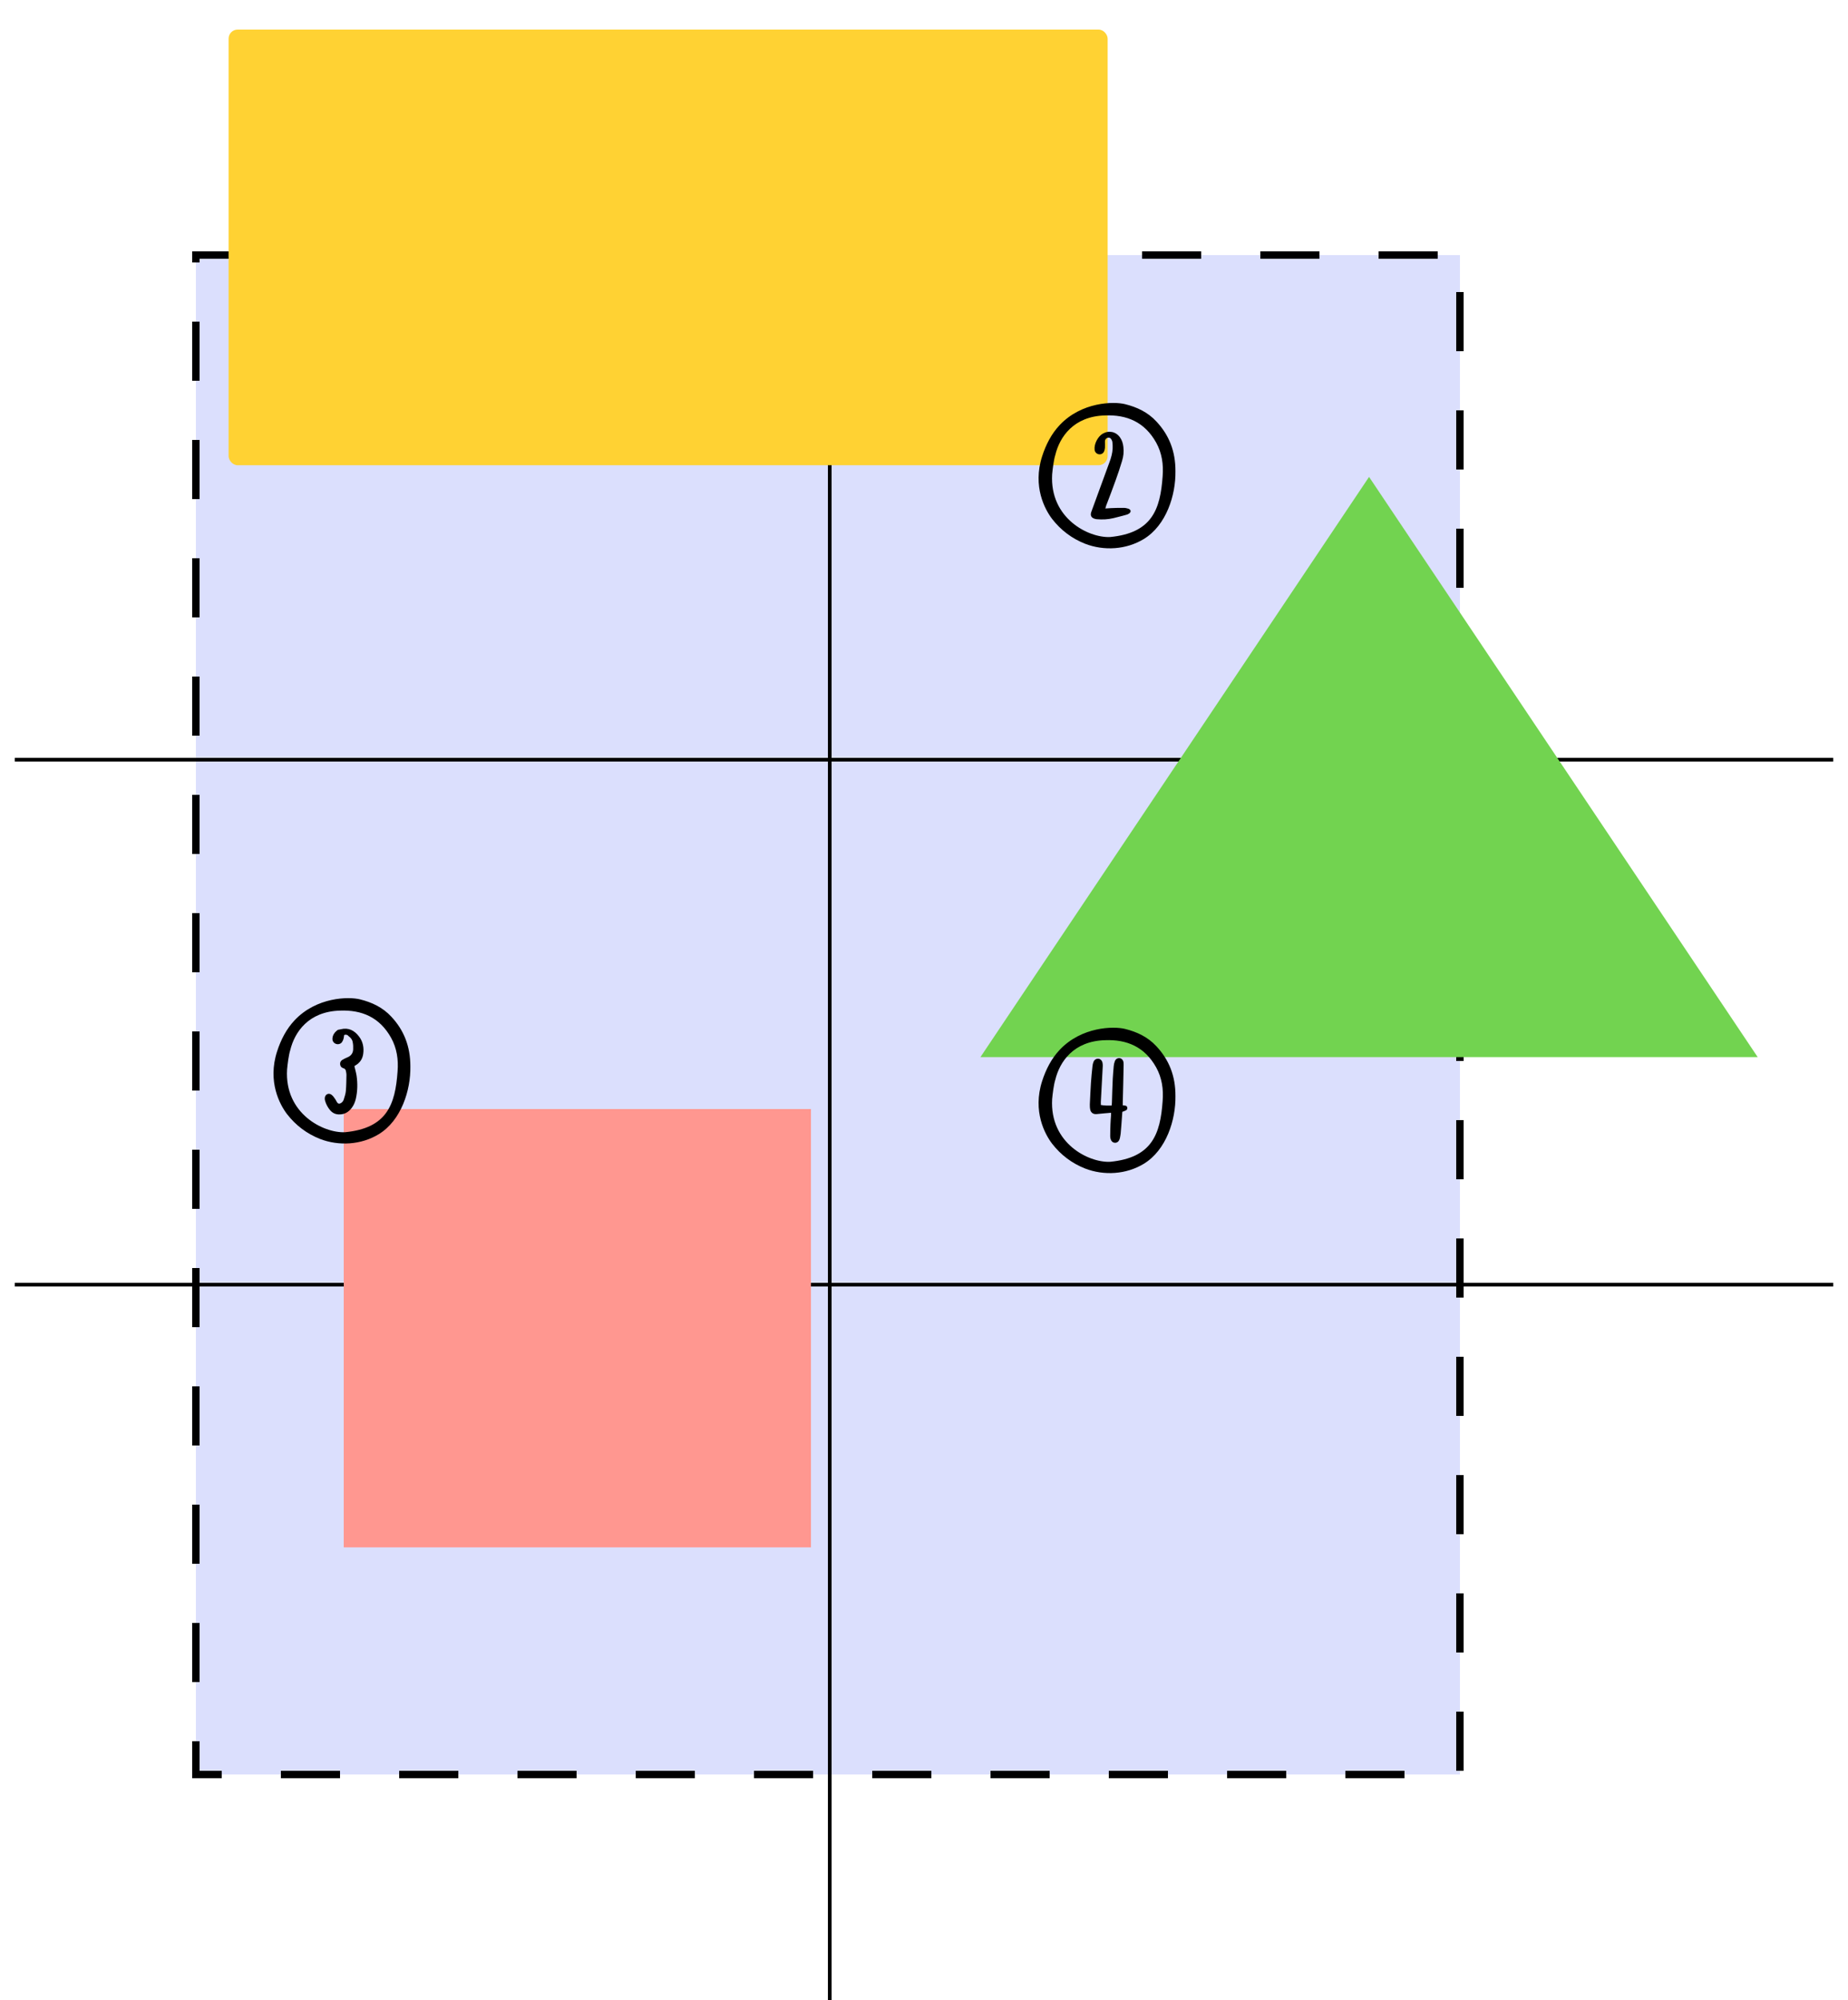 <svg width="500" height="541" viewBox="0 0 500 541" fill="none" xmlns="http://www.w3.org/2000/svg">
<g filter="url(#filter0_dd_1211_2106)">
<rect x="53" y="61" width="342" height="411" fill="#DBDFFD" stroke="black" stroke-width="2" stroke-dasharray="16 16"/>
<line x1="224.5" x2="224.5" y2="533" stroke="black"/>
<line x1="4" y1="197.5" x2="496" y2="197.5" stroke="black"/>
<line x1="4" y1="339.5" x2="496" y2="339.5" stroke="black"/>
<rect x="61.852" width="237.833" height="117.845" rx="2.448" fill="#FFD233"/>
<path d="M370.416 121L475.566 277.949H265.267L370.416 121Z" fill="#72D350"/>
<rect x="93" y="292" width="126.416" height="118.56" fill="#FF9790"/>
<path d="M299.058 129.545C299.652 129.512 300.147 129.479 300.609 129.446C301.764 129.413 302.886 129.347 304.041 129.38C304.47 129.38 304.932 129.479 305.327 129.611C306.053 129.908 306.086 130.502 305.459 130.931C305.228 131.096 304.965 131.195 304.701 131.261C303.546 131.558 302.424 131.888 301.269 132.152C299.784 132.515 298.266 132.581 296.748 132.449C296.551 132.416 296.32 132.383 296.122 132.317C295.231 132.02 294.934 131.393 295.264 130.469C296.913 125.982 298.563 121.461 300.213 116.941C300.642 115.786 300.972 114.598 301.038 113.377C301.071 112.783 301.038 112.189 300.972 111.596C300.939 111.365 300.873 111.134 300.741 110.936C300.51 110.474 300.147 110.309 299.718 110.408C299.289 110.507 298.959 110.903 298.959 111.365C298.959 111.958 298.992 112.552 298.959 113.146C298.926 113.509 298.827 113.905 298.662 114.235C298.365 114.763 297.771 114.994 297.21 114.862C296.65 114.73 296.221 114.268 296.155 113.641C295.99 112.09 297.045 110.045 298.398 109.286C300.048 108.362 301.962 108.758 303.051 110.342C303.579 111.101 303.843 111.958 303.942 112.882C304.107 114.169 303.975 115.456 303.579 116.71C303.051 118.459 302.49 120.174 301.863 121.89C301.038 124.233 300.147 126.51 299.256 128.852C299.223 129.05 299.157 129.248 299.058 129.545Z" fill="black"/>
<path d="M318.031 119.482C318.13 125.883 315.589 134.066 309.485 137.795C304.733 140.698 298.695 141.061 293.581 139.082C290.083 137.696 287.08 135.485 284.672 132.383C282.725 129.843 279.326 123.606 281.966 115.423C282.989 112.256 284.474 109.352 286.717 106.976C292.624 100.707 301.302 100.542 304.436 101.334C307.604 102.126 310.541 103.479 312.883 106.02C316.282 109.649 318.064 114.038 318.031 119.482ZM300.345 137.267C311.663 136.178 313.939 129.843 314.566 120.835C314.83 117.601 314.368 114.533 312.817 111.728C309.683 106.119 304.832 104.139 298.992 104.37C290.479 104.601 286.717 110.177 285.53 115.06C285.101 116.413 284.804 118.855 284.672 120.307C283.979 132.218 294.505 137.531 300.345 137.267Z" fill="black"/>
<path d="M297.838 290.891C298.828 291.089 299.785 291.056 300.774 291.056C300.807 290.759 300.807 290.561 300.84 290.33C300.906 288.152 300.972 285.974 301.071 283.797C301.137 282.642 301.236 281.487 301.335 280.365C301.368 279.936 301.467 279.507 301.632 279.078C301.83 278.484 302.358 278.187 302.886 278.22C303.447 278.286 303.876 278.715 303.975 279.342C304.008 279.606 304.008 279.87 304.008 280.167C303.942 283.533 303.876 286.898 303.777 290.264C303.777 290.495 303.777 290.726 303.777 290.99C304.008 291.023 304.173 291.023 304.371 291.056C304.701 291.089 304.932 291.221 304.998 291.584C305.064 291.914 304.932 292.178 304.668 292.343C304.371 292.508 304.041 292.607 303.678 292.739C303.645 292.937 303.612 293.2 303.612 293.431C303.48 295.147 303.381 296.863 303.216 298.579C303.183 298.975 303.084 299.371 303.018 299.767C302.985 299.965 302.919 300.13 302.853 300.295C302.622 300.856 302.16 301.153 301.632 301.12C301.104 301.087 300.675 300.724 300.51 300.163C300.445 299.899 300.379 299.635 300.379 299.371C300.379 298.315 300.412 297.292 300.445 296.236C300.477 295.345 300.543 294.487 300.609 293.596C300.609 293.431 300.609 293.233 300.609 293.003C299.917 293.068 299.323 293.101 298.696 293.167C298.003 293.233 297.31 293.299 296.65 293.365C295.792 293.431 295.132 292.97 294.967 292.112C294.868 291.65 294.868 291.188 294.868 290.726C294.967 288.812 295.033 286.865 295.165 284.951C295.264 283.401 295.429 281.883 295.594 280.332C295.627 279.969 295.726 279.573 295.858 279.243C296.089 278.649 296.617 278.352 297.178 278.385C297.739 278.451 298.168 278.847 298.3 279.507C298.366 279.804 298.366 280.101 298.366 280.365C298.201 283.632 298.003 286.898 297.838 290.132C297.871 290.33 297.838 290.594 297.838 290.891Z" fill="black"/>
<path d="M318.031 288.482C318.13 294.883 315.589 303.066 309.485 306.795C304.733 309.698 298.695 310.061 293.581 308.082C290.083 306.696 287.08 304.485 284.672 301.383C282.725 298.843 279.326 292.606 281.966 284.423C282.989 281.256 284.474 278.352 286.717 275.976C292.624 269.707 301.302 269.542 304.436 270.334C307.604 271.126 310.541 272.479 312.883 275.02C316.282 278.649 318.064 283.038 318.031 288.482ZM300.345 306.267C311.663 305.178 313.939 298.843 314.566 289.835C314.83 286.601 314.368 283.533 312.817 280.728C309.683 275.119 304.832 273.139 298.992 273.37C290.479 273.601 286.717 279.177 285.53 284.06C285.101 285.413 284.804 287.855 284.672 289.307C283.979 301.218 294.505 306.531 300.345 306.267Z" fill="black"/>
<path d="M93.114 271.969C93.048 272.332 93.048 272.662 92.949 272.992C92.85 273.322 92.685 273.685 92.487 273.949C92.091 274.444 91.398 274.576 90.837 274.345C90.276 274.114 89.913 273.586 89.946 272.959C89.979 271.969 90.573 271.21 91.299 270.649C91.53 270.484 91.893 270.517 92.19 270.418C94.301 269.89 95.885 270.748 97.106 272.332C98.195 273.718 98.525 275.401 98.261 277.15C98.063 278.469 97.37 279.492 96.182 280.185C96.083 280.251 95.951 280.317 95.885 280.383C96.083 281.274 96.347 282.132 96.479 282.99C96.776 285.069 96.743 287.147 96.281 289.193C96.083 290.051 95.753 290.876 95.225 291.602C94.367 292.79 93.246 293.483 91.728 293.45C90.804 293.45 90.012 293.087 89.385 292.394C88.758 291.668 88.296 290.843 87.999 289.919C87.9 289.655 87.867 289.325 87.867 289.061C87.933 288.005 88.956 287.51 89.748 288.17C90.177 288.5 90.441 288.962 90.771 289.424C90.936 289.655 91.035 289.952 91.2 290.183C91.464 290.579 91.761 290.645 92.19 290.414C92.619 290.183 92.883 289.82 93.015 289.391C93.246 288.632 93.51 287.873 93.576 287.114C93.707 285.663 93.707 284.178 93.74 282.726C93.74 282.429 93.674 282.099 93.609 281.802C93.543 281.373 93.377 281.076 92.883 280.944C92.388 280.812 92.091 280.449 92.025 279.921C91.959 279.393 92.19 278.964 92.619 278.7C93.048 278.436 93.543 278.206 94.004 278.008C94.994 277.612 95.522 276.853 95.555 275.83C95.588 275.17 95.555 274.51 95.423 273.883C95.324 273.223 94.895 272.695 94.334 272.299C94.037 271.903 93.609 271.771 93.114 271.969Z" fill="black"/>
<path d="M111.031 280.482C111.13 286.883 108.589 295.066 102.485 298.795C97.733 301.698 91.695 302.061 86.581 300.082C83.083 298.696 80.08 296.485 77.672 293.383C75.725 290.843 72.326 284.606 74.966 276.423C75.989 273.256 77.474 270.352 79.718 267.976C85.624 261.707 94.302 261.542 97.436 262.334C100.604 263.126 103.541 264.479 105.883 267.02C109.282 270.649 111.031 275.038 111.031 280.482ZM93.345 298.267C104.663 297.178 106.939 290.843 107.566 281.835C107.83 278.601 107.368 275.533 105.817 272.728C102.683 267.119 97.832 265.139 91.992 265.37C83.479 265.601 79.718 271.177 78.53 276.06C78.101 277.413 77.804 279.855 77.672 281.307C76.946 293.218 87.505 298.531 93.345 298.267Z" fill="black"/>
</g>
<defs>
<filter id="filter0_dd_1211_2106" x="0" y="0" width="500" height="541" filterUnits="userSpaceOnUse" color-interpolation-filters="sRGB">
<feFlood flood-opacity="0" result="BackgroundImageFix"/>
<feColorMatrix in="SourceAlpha" type="matrix" values="0 0 0 0 0 0 0 0 0 0 0 0 0 0 0 0 0 0 127 0" result="hardAlpha"/>
<feOffset dy="4"/>
<feGaussianBlur stdDeviation="2"/>
<feComposite in2="hardAlpha" operator="out"/>
<feColorMatrix type="matrix" values="0 0 0 0 0 0 0 0 0 0 0 0 0 0 0 0 0 0 0.25 0"/>
<feBlend mode="normal" in2="BackgroundImageFix" result="effect1_dropShadow_1211_2106"/>
<feColorMatrix in="SourceAlpha" type="matrix" values="0 0 0 0 0 0 0 0 0 0 0 0 0 0 0 0 0 0 127 0" result="hardAlpha"/>
<feOffset dy="4"/>
<feGaussianBlur stdDeviation="2"/>
<feComposite in2="hardAlpha" operator="out"/>
<feColorMatrix type="matrix" values="0 0 0 0 0 0 0 0 0 0 0 0 0 0 0 0 0 0 0.25 0"/>
<feBlend mode="normal" in2="effect1_dropShadow_1211_2106" result="effect2_dropShadow_1211_2106"/>
<feBlend mode="normal" in="SourceGraphic" in2="effect2_dropShadow_1211_2106" result="shape"/>
</filter>
</defs>
</svg>
